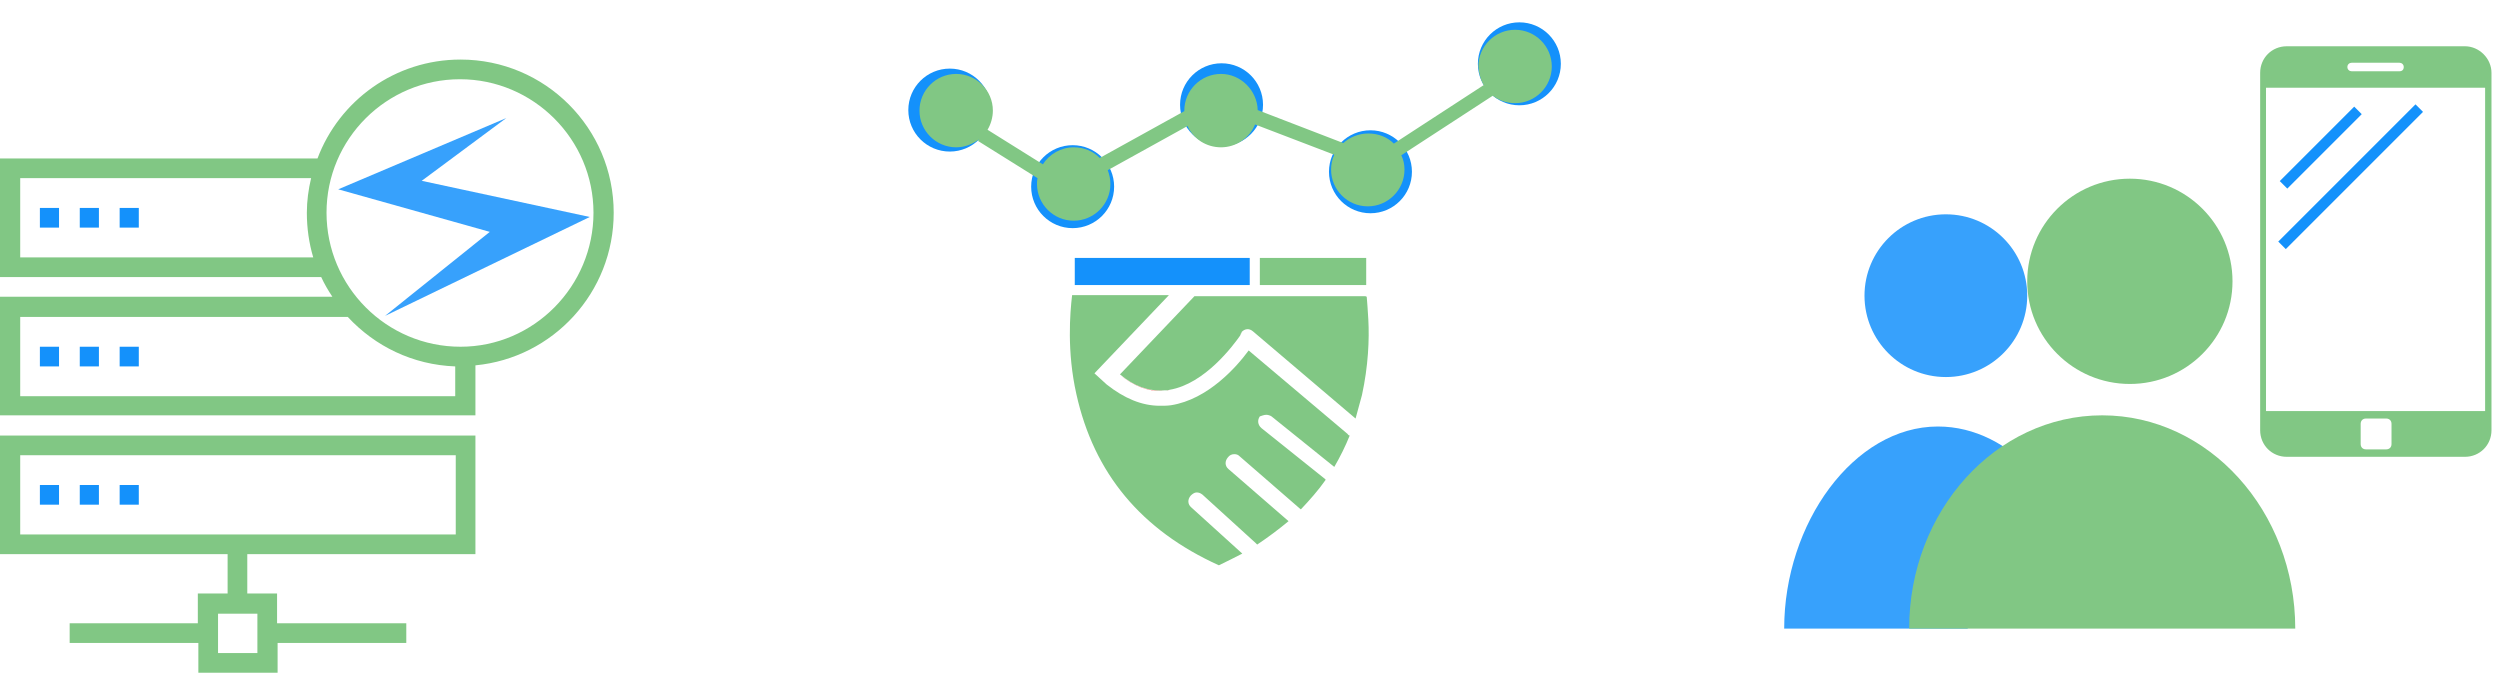 <?xml version="1.0" encoding="utf-8"?>
<!-- Generator: Adobe Illustrator 19.0.0, SVG Export Plug-In . SVG Version: 6.00 Build 0)  -->
<svg version="1.1" id="Layer_1" xmlns="http://www.w3.org/2000/svg" xmlns:xlink="http://www.w3.org/1999/xlink" x="0px" y="0px"
	 width="470.1px" height="127.5px" viewBox="-404 297.5 470.1 127.5" style="enable-background:new -404 297.5 470.1 127.5;"
	 xml:space="preserve">
<style type="text/css">
	.st0{opacity:0.85;fill:#1491FB;enable-background:new    ;}
	.st1{fill:#81C784;}
	.st2{fill:#1491FB;}
	.st3{fill:#F21C1C;}
</style>
<path id="XMLID_45_" class="st0" d="M-21.4,386.4c-5-5.3-11.2-8.7-18.2-8.7c-15.8,0-28.9,18.2-28.9,38H-34
	C-32.7,404.1-28,394-21.4,386.4z"/>
<path id="XMLID_42_" class="st1" d="M-45,415.7c0-22.1,16.3-40.1,36.3-40.1s36.3,18,36.3,40.1H-45z"/>
<circle id="XMLID_3_" class="st2" cx="-225.4" cy="318.2" r="7.8"/>
<circle id="XMLID_9_" class="st2" cx="-202.3" cy="332.6" r="7.8"/>
<circle id="XMLID_13_" class="st2" cx="-174.3" cy="317.2" r="7.8"/>
<circle id="XMLID_14_" class="st2" cx="-146.3" cy="329.8" r="7.8"/>
<circle id="XMLID_15_" class="st2" cx="-118.3" cy="309.5" r="7.8"/>
<g id="XMLID_10_">
	<g id="XMLID_87_">
		<path id="XMLID_74_" class="st1" d="M-404,401.7h42.8v7.4h-5.6v5.6h-24.1v3.7h24.2v5.6h14.9v-5.6h24.2v-3.7h-24.3v-5.6h-5.6v-7.4
			h42.9v-22.3H-404V401.7z M-355.6,412.9v7.4h-7.4v-7.4H-355.6z M-400.2,383.1h81.9V398h-81.9V383.1z"/>
		<rect id="XMLID_37_" x="-396.5" y="388.7" class="st2" width="3.6" height="3.7"/>
		<rect id="XMLID_36_" x="-389" y="388.7" class="st2" width="3.6" height="3.7"/>
		<rect id="XMLID_35_" x="-381.5" y="388.7" class="st2" width="3.6" height="3.7"/>
		<rect id="XMLID_34_" x="-396.5" y="362.7" class="st2" width="3.6" height="3.7"/>
		<rect id="XMLID_33_" x="-389" y="362.7" class="st2" width="3.6" height="3.7"/>
		<rect id="XMLID_32_" x="-381.5" y="362.7" class="st2" width="3.6" height="3.7"/>
		<rect id="XMLID_31_" x="-396.5" y="336.6" class="st2" width="3.6" height="3.7"/>
		<rect id="XMLID_30_" x="-389" y="336.6" class="st2" width="3.6" height="3.7"/>
		<rect id="XMLID_29_" x="-381.5" y="336.6" class="st2" width="3.6" height="3.7"/>
		<path id="XMLID_48_" class="st1" d="M-317.4,308.7c-12.3,0-22.8,7.7-26.9,18.6H-404v22.3h60.4c0.6,1.3,1.3,2.5,2.1,3.7H-404v22.3
			h89.4v-9.4c14.6-1.4,26-13.7,26-28.7C-288.6,321.6-301.5,308.7-317.4,308.7z M-400.2,345.9V331h54.7c-0.5,2.1-0.8,4.3-0.8,6.5
			c0,2.9,0.4,5.7,1.2,8.4H-400.2L-400.2,345.9z M-318.4,372h-81.8v-14.9h61.6c5.1,5.5,12.2,9,20.2,9.3V372L-318.4,372z
			 M-317.4,362.7c-13.9,0-25.2-11.3-25.2-25.2c0-13.9,11.3-25.1,25.1-25.1c13.8,0,25.1,11.3,25.1,25.1S-303.6,362.7-317.4,362.7z"/>
		<g id="XMLID_5_">
			<polygon id="XMLID_6_" class="st0" points="-308.8,319.7 -340.4,333.1 -311.9,341.1 -331.6,356.9 -293.1,338.3 -324.7,331.5 			
				"/>
		</g>
	</g>
</g>
<path id="XMLID_11_" class="st1" d="M-125,313.5l-16.9,11c-1.2-1.2-2.9-1.9-4.8-1.9c-1.8,0-3.5,0.7-4.7,1.8l-16.1-6.2
	c-0.1-3.7-3.2-6.8-6.9-6.8c-3.8,0-6.9,3.1-6.9,6.9v0.1l-15.9,8.8c-1.3-1.3-3-2-4.9-2c-2.4,0-4.6,1.3-5.8,3.2l-10.4-6.5
	c0.6-1,1-2.3,1-3.6c0-3.8-3.1-6.9-6.9-6.9s-6.9,3.1-6.9,6.9s3.1,6.9,6.9,6.9c1.6,0,3.1-0.6,4.3-1.5l-0.2,0.3l11.2,7
	c-0.1,0.4-0.1,0.7-0.1,1.1c0,3.8,3.1,6.9,6.9,6.9s6.9-3.1,6.9-6.9c0-0.9-0.2-1.8-0.5-2.6l15-8.3c1.1,2.4,3.5,4,6.3,4
	c2.9,0,5.4-1.8,6.4-4.3l14.9,5.7c-0.4,0.8-0.6,1.8-0.6,2.8c0,3.8,3.1,6.9,6.9,6.9s6.9-3.1,6.9-6.9c0-1-0.2-1.9-0.6-2.7l17.2-11.2
	c1.2,0.9,2.6,1.4,4.2,1.4c3.8,0,6.9-3.1,6.9-6.9s-3.1-6.9-6.9-6.9s-6.9,3.1-6.9,6.9C-125.9,311.3-125.6,312.5-125,313.5z"/>
<g id="XMLID_16_">
	<path id="XMLID_20_" class="st1" d="M59.5,306.2H26c-2.8,0-5,2.2-5,5v67.2c0,2.8,2.2,5,5,5h33.5c2.8,0,5-2.2,5-5v-67.2
		C64.5,308.5,62.2,306.2,59.5,306.2z M38.2,309.3h9c0.4,0,0.8,0.3,0.8,0.8s-0.3,0.8-0.8,0.8h-9c-0.4,0-0.8-0.3-0.8-0.8
		S37.8,309.3,38.2,309.3z M45.7,381c0,0.6-0.4,1-1,1h-3.8c-0.6,0-1-0.4-1-1v-3.8c0-0.6,0.4-1,1-1h3.8c0.6,0,1,0.4,1,1V381z
		 M63.3,374.8H22.1V314h41.2V374.8z"/>
	
		<rect id="XMLID_18_" x="31.4" y="315.4" transform="matrix(0.707 0.707 -0.707 0.707 239.474 72.365)" class="st2" width="2" height="19.8"/>
	
		<rect id="XMLID_17_" x="37" y="312.5" transform="matrix(0.707 0.707 -0.707 0.707 244.987 70.026)" class="st2" width="2" height="36.5"/>
</g>
<circle id="XMLID_44_" class="st0" cx="-38.1" cy="353.1" r="15.3"/>
<circle id="XMLID_43_" class="st1" cx="-3.5" cy="350.4" r="19.3"/>
<g id="XMLID_1_">
	<g id="XMLID_7_">
		<g id="XMLID_19_">
			<path id="XMLID_211_" class="st3" d="M-185.1,371c-2.8,0.1-5.5-0.8-8.3-3l0,0C-190.8,370.1-188,371.2-185.1,371z"/>
			<path id="XMLID_212_" class="st3" d="M-184,370.9c-0.1,0-0.4,0-0.6,0.1C-184.5,370.9-184.3,370.9-184,370.9z"/>
		</g>
		<path id="XMLID_12_" class="st1" d="M-147,353.3c-0.1,0-0.1-0.1-0.3-0.1h-32.1l-14,14.7c2.6,2.2,5.4,3.2,8.3,3c0,0,0,0,0.1,0h0.1
			h0.1h0.1c0.1,0,0.4,0,0.6-0.1c6.7-1.1,12.1-8.5,13.3-10.2c0-0.1,0.1-0.1,0.1-0.3l0,0c0-0.1,0.1-0.1,0.1-0.1l0,0l0.1-0.3
			c0.6-0.6,1.4-0.7,2.1-0.1l19.3,16.4c0.4-1.4,0.8-2.9,1.2-4.4c1.2-5.5,1.4-10.5,1.2-14.2C-146.8,355.9-146.9,354.4-147,353.3z"/>
		<path id="XMLID_8_" class="st1" d="M-165.9,375.5c0.3,0,0.7,0.1,1,0.3l11.8,9.5c1.1-1.9,2.1-3.9,2.9-5.9c-0.1,0-0.3-0.1-0.4-0.3
			l-18.6-15.7c-2.2,3-7.6,9.2-14.6,10.3c-0.7,0.1-1.4,0.1-2.1,0.1c-3.4,0-6.7-1.4-10-4l0,0l-2.3-2.1l14-14.7h-18.2
			c-0.4,3.4-1,10.6,0.8,18.6c3.3,14.9,12.2,25.6,26.8,32.2c1.5-0.7,3-1.5,4.4-2.2l-9.6-8.7c-0.7-0.6-0.7-1.5-0.1-2.2
			c0.3-0.3,0.7-0.6,1.1-0.6s0.7,0.1,1.1,0.4l10,9.1c0.1,0.1,0.1,0.1,0.3,0.3c2.1-1.4,4.1-2.9,5.9-4.4l-11.3-9.8
			c-0.7-0.6-0.7-1.5-0.1-2.2c0.3-0.4,0.7-0.6,1.2-0.6c0.4,0,0.7,0.1,1,0.4l11.4,9.9c0,0,0.1,0,0.1,0.1c1.7-1.8,3.3-3.6,4.7-5.6
			c0,0-0.1,0-0.1-0.1l-12-9.6c-0.7-0.6-0.8-1.5-0.3-2.2C-166.8,375.7-166.3,375.5-165.9,375.5z"/>
	</g>
	<path id="XMLID_4_" class="st2" d="M-201.9,346h32.9v5.1h-32.9V346z"/>
	<path id="XMLID_2_" class="st1" d="M-167.1,346h20v5.1h-20V346z"/>
</g>
</svg>
